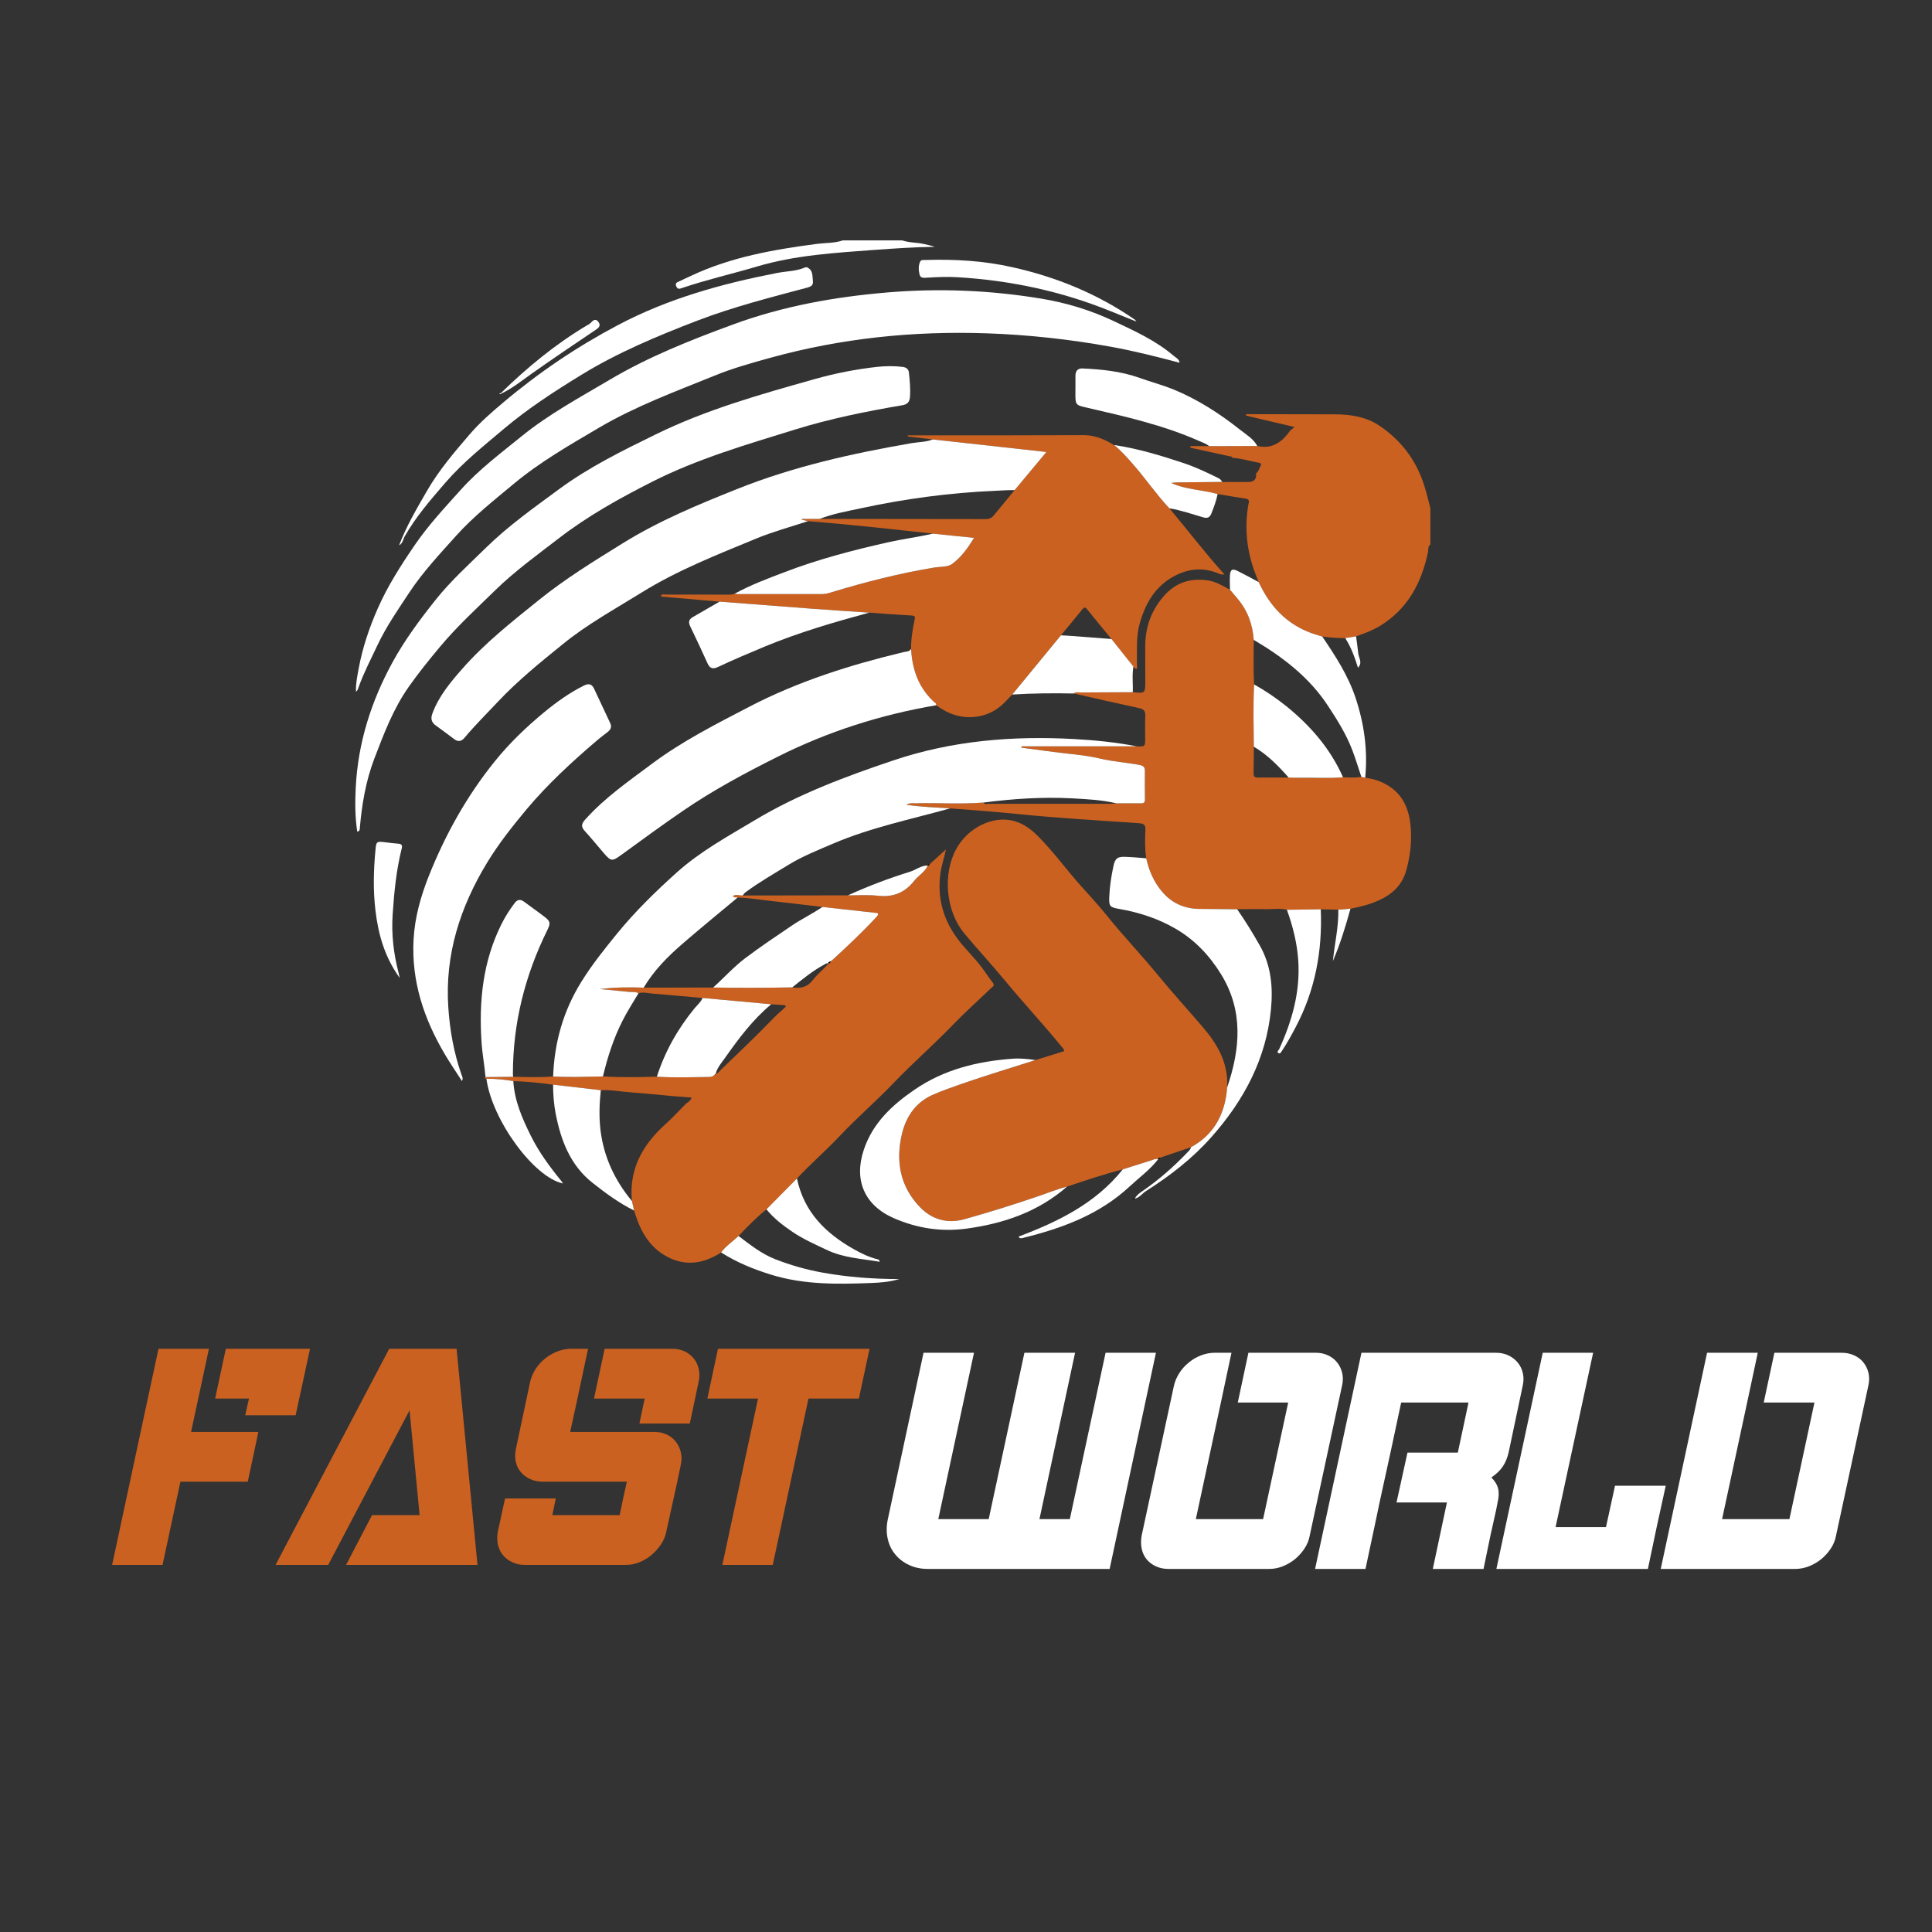 <?xml version="1.0" encoding="iso-8859-1"?>
<!-- Generator: Adobe Illustrator 16.0.0, SVG Export Plug-In . SVG Version: 6.00 Build 0)  -->
<!DOCTYPE svg PUBLIC "-//W3C//DTD SVG 1.1//EN" "http://www.w3.org/Graphics/SVG/1.1/DTD/svg11.dtd">
<svg version="1.1" id="Capa_1" xmlns="http://www.w3.org/2000/svg" xmlns:xlink="http://www.w3.org/1999/xlink" x="0px" y="0px"
	 width="566.93px" height="566.93px" viewBox="0 0 566.93 566.93" style="enable-background:new 0 0 566.93 566.93;"
	 xml:space="preserve">
<rect x="0" y="0" width="566.93" height="566.93" fill="#333333" stroke="none"/>
<g>
	<g>
		<path style="fill:#CB6120;" d="M75.816,420.197l-3.112,14.597H52.941l-2.112,9.815l-3.132,14.603H32.903l13.604-63.423h14.803
			l-3.131,14.602l-2.115,9.807H75.816z M86.752,415.289H71.958l1.106-4.898h-9.932l3.135-14.602h24.708L86.752,415.289z"/>
		<path style="fill:#CB6120;" d="M123.129,444.609l-2.945-30.774l-23.881,45.377H83.346h-2.481l33.342-63.423h19.772l6.137,63.423
			h-19.736h-18.826l7.614-14.603H123.129z"/>
		<path style="fill:#CB6120;" d="M198.742,434.794l-3.212,14.613c-0.25,1.33-0.771,2.576-1.565,3.775
			c-0.802,1.176-1.728,2.224-2.799,3.124c-1.071,0.903-2.252,1.604-3.536,2.121c-1.289,0.533-2.596,0.784-3.951,0.784h-4.96h-24.717
			c-1.353,0-2.573-0.251-3.668-0.784c-1.112-0.518-2.034-1.218-2.768-2.121c-0.736-0.9-1.221-1.948-1.473-3.124
			c-0.241-1.199-0.241-2.445,0-3.775l2.115-9.702h14.883l-1.01,4.904h19.76l1.012-4.873l1.094-4.942h-14.88h-4.866h-4.965
			c-1.35,0-2.571-0.254-3.671-0.769c-1.112-0.506-2.029-1.201-2.762-2.08c-0.737-0.868-1.221-1.903-1.472-3.093
			c-0.244-1.166-0.207-2.462,0.097-3.859l4.138-19.51c0.31-1.321,0.837-2.588,1.61-3.774c0.765-1.154,1.697-2.201,2.797-3.072
			c1.094-0.875,2.303-1.572,3.63-2.086c1.321-0.496,2.645-0.762,3.989-0.762h4.971l-3.124,14.648l-2.12,9.76h19.759h4.951
			c1.359,0,2.568,0.252,3.64,0.768c1.063,0.493,1.959,1.209,2.653,2.102c0.717,0.914,1.198,1.962,1.477,3.125
			c0.283,1.178,0.262,2.421-0.046,3.742L198.742,434.794z M205.005,405.483l-2.59,12.247h-14.786l1.55-7.34h-14.874l3.124-14.602
			h19.837c1.355,0,2.564,0.266,3.646,0.762c1.065,0.514,1.956,1.211,2.661,2.086c0.699,0.871,1.198,1.918,1.457,3.072
			C205.32,402.896,205.294,404.162,205.005,405.483z"/>
		<path style="fill:#CB6120;" d="M255.165,395.789l-3.135,14.602h-14.788l-10.482,48.821h-14.792l10.474-48.821h-14.875
			l3.117-14.602h4.958H255.165z"/>
	</g>
	<g>
		<path style="fill:#FFFFFF;" d="M314.833,445.776l-3.117,14.61h-9.825h-14.893h-4.958h-9.831c-2.013,0-3.856-0.396-5.512-1.175
			c-1.648-0.793-3.026-1.848-4.083-3.191c-1.087-1.318-1.794-2.883-2.164-4.677c-0.367-1.782-0.34-3.677,0.105-5.668l10.45-48.718
			h14.804l-10.477,48.818h9.826h4.969l10.479-48.818h14.864l-10.452,48.818H314.833z M339.204,396.958l-13.589,63.429h-9.825h-4.961
			l3.124-14.711l10.471-48.718H339.204z"/>
		<path style="fill:#FFFFFF;" d="M393.801,406.661l-9.463,43.914c-0.239,1.396-0.774,2.671-1.566,3.863
			c-0.788,1.187-1.722,2.213-2.775,3.088c-1.076,0.871-2.271,1.563-3.556,2.08c-1.282,0.517-2.609,0.78-3.949,0.78h-24.715h-4.973
			c-1.332,0-2.547-0.264-3.665-0.78c-1.09-0.518-2.008-1.209-2.707-2.08c-0.701-0.875-1.176-1.901-1.417-3.088
			c-0.25-1.192-0.25-2.468,0-3.863l9.46-43.914c0.293-1.33,0.85-2.584,1.6-3.766c0.768-1.187,1.691-2.218,2.771-3.077
			c1.062-0.896,2.256-1.584,3.577-2.092c1.315-0.507,2.649-0.769,4.003-0.769h4.939l-3.112,14.644l-7.347,34.175h19.743l7.364-34.22
			h-14.794l3.119-14.599h19.76c1.329,0,2.557,0.262,3.611,0.769c1.074,0.508,1.978,1.196,2.672,2.092
			c0.704,0.859,1.191,1.891,1.478,3.077C394.134,404.077,394.121,405.331,393.801,406.661z"/>
		<path style="fill:#FFFFFF;" d="M439.457,440.881l-0.455,2.342l-1.642,7.353l-2.027,9.812h-9.931h-4.954l3.123-14.711l1.019-4.795
			h-14.789l3.213-14.624h14.775l3.137-14.7h-19.76l-3.124,14.623l-3.216,14.701l-0.999,4.795l-3.133,14.711H385.9l13.608-63.429
			h39.493c1.354,0,2.565,0.262,3.632,0.769c1.079,0.516,1.982,1.208,2.714,2.092c0.741,0.881,1.244,1.915,1.511,3.088
			c0.288,1.192,0.267,2.444-0.046,3.789l-4.127,19.562c-0.371,1.562-0.933,2.913-1.703,4.072c-0.77,1.135-1.88,2.224-3.353,3.225
			c1.037,1.032,1.699,2.123,1.977,3.265C439.893,437.955,439.832,439.315,439.457,440.881z"/>
		<path style="fill:#FFFFFF;" d="M486.139,448.121l-2.576,12.266h-44.46l13.601-63.429h14.785l-11.016,51.163h14.791l2.65-12.146
			h14.885L486.139,448.121z"/>
		<path style="fill:#FFFFFF;" d="M548.24,406.661l-9.461,43.914c-0.253,1.396-0.773,2.671-1.565,3.863
			c-0.802,1.187-1.73,2.213-2.79,3.088c-1.083,0.871-2.27,1.563-3.582,2.08c-1.33,0.517-2.647,0.78-4.004,0.78h-24.622h-9.926
			h-4.957l13.594-63.429h4.968h9.908l-3.116,14.599l-7.353,34.22h19.757l7.35-34.22h-14.888l3.131-14.599h19.749
			c1.349,0,2.58,0.262,3.67,0.769c1.105,0.508,2.026,1.196,2.717,2.092c0.692,0.859,1.189,1.891,1.479,3.077
			C548.564,404.077,548.547,405.331,548.24,406.661z"/>
	</g>
	<g>
		<path style="fill-rule:evenodd;clip-rule:evenodd;fill:#CB6120;" d="M329.472,343.139c-5.524,1.412-10.931,3.236-16.344,5.051
			c-2.872,0.782-5.664,1.861-8.487,2.843c-7.141,2.464-14.38,4.695-21.65,6.745c-4.843,1.362-9.404,0.159-12.929-3.436
			c-5.96-6.106-7.31-13.589-5.381-21.676c1.243-5.096,4.069-9.222,9.037-11.409c2.848-1.245,5.798-2.277,8.72-3.291
			c7.092-2.452,14.269-4.62,21.415-6.899c2.817-0.857,5.622-1.762,8.428-2.619c-0.085-0.726-0.538-1.031-0.862-1.427
			c-5.297-6.526-11.051-12.645-16.387-19.125c-3.925-4.731-8.102-9.243-12.04-13.963c-5.457-6.525-6.468-17.474-2.333-24.91
			c3.347-6.021,10.321-9.563,16.332-8.244c2.997,0.66,5.388,2.377,7.52,4.512c4.518,4.536,8.266,9.704,12.505,14.48
			c2.562,2.873,5.191,5.688,7.606,8.691c4.749,5.901,9.975,11.391,14.784,17.223c4.395,5.357,9.042,10.463,13.541,15.71
			c4.407,5.14,7.577,10.685,7.136,17.749c-0.035,0.462-0.063,0.935-0.124,1.397c-0.868,7.086-4.084,12.631-10.495,16.109
			c-3.016,1.021-6.035,2.034-9.056,3.068c-0.28-0.023-0.476,0.031-0.464,0.387l-0.103,0.065c-0.688-0.266-1.273,0.088-1.868,0.274
			C335.128,341.327,332.315,342.261,329.472,343.139z"/>
		<path style="fill-rule:evenodd;clip-rule:evenodd;fill:#CB6120;" d="M142.734,316.557c-0.184-0.12-0.845,0.033-0.261-0.494
			c2.708-0.034,5.39-0.055,8.107-0.087c3.902,0.087,7.819,0.219,11.73-0.079c4.872,0.229,9.726,0.088,14.614-0.031
			c5.263,0.341,10.55,0.218,15.829,0.077c5.031,0.338,10.08,0.141,15.109,0.086c0.604-0.008,1.31-0.053,1.771-0.615
			c0.22,0,0.369-0.077,0.387-0.307l-0.018,0.032c0.742-0.154,1.112-0.815,1.611-1.289c5.184-4.973,10.378-9.912,15.361-15.085
			c1.16-1.187,2.433-2.266,3.648-3.397c-0.092-0.123-0.189-0.255-0.295-0.397c-1.35-0.09-2.682-0.175-4.018-0.274
			c-6.713-0.63-13.43-1.245-20.141-1.85c-4.934-0.439-9.868-0.892-14.809-1.299c-1.323-0.11-2.659-0.526-4-0.075
			c-0.865-0.529-1.845-0.32-2.773-0.408c-2.845-0.295-5.708-0.55-8.556-0.836c4.293-0.506,8.556-0.595,12.843-0.406
			c6.797-0.022,13.599-0.046,20.398-0.046c7.734,0.133,15.471,0.112,23.199-0.042c2.395,0.418,4.507-0.101,6.015-2.102
			c1.352-1.794,3.169-3.148,4.596-4.864l-0.018,0.012c0.395-0.088,0.613-0.363,0.725-0.728h-0.054
			c0.12-0.075,0.222-0.131,0.341-0.185c4.532-4.149,9.006-8.331,13.176-12.864c0.186-0.207,0.448-0.504,0.42-0.726
			c-0.063-0.44-0.521-0.375-0.856-0.417c-5.162-0.574-10.33-1.145-15.503-1.718c-4.822-0.559-9.633-1.176-14.458-1.694
			c-3.467-0.363-6.917-0.989-10.405-1.067c-0.443-0.155-1.06,0.164-1.393-0.472c0.95-0.562,1.92-0.1,2.872-0.133
			c10.287-0.021,20.591-0.034,30.877-0.043c2.938,0.021,5.915-0.219,8.826,0.121c4.467,0.495,7.931-0.915,10.66-4.424
			c1.225-1.55,3.135-2.518,3.939-4.445l-0.021,0.011c0.305,0.055,0.471-0.077,0.56-0.364c1.47-1.331,2.948-2.662,4.81-4.377
			c-0.55,2.662-1.289,4.708-1.598,6.854c-1.054,7.45,0.859,14.073,5.438,19.937c2.219,2.84,4.866,5.328,6.993,8.264
			c0.979,1.334,1.872,2.73,2.887,4.017c0.746,0.923-0.076,1.232-0.538,1.684c-3.743,3.608-7.643,7.086-11.258,10.836
			c-5.585,5.789-11.665,11.07-17.218,16.88c-5.196,5.425-10.894,10.32-16.027,15.778c-4.011,4.25-8.432,8.031-12.395,12.313
			c-2.996,3.015-5.969,6.028-8.956,9.058c-2.962,2.373-5.592,5.081-8.186,7.822c-1.716,1.616-3.699,2.917-5.126,4.821
			c-5.639,3.715-11.513,4.136-17.167,0.46c-3.994-2.6-6.403-6.68-7.865-11.247c-0.167-0.504-0.333-1.014-0.505-1.519
			c-0.203-0.924-0.413-1.837-0.618-2.763c-0.923-9.329,3.1-16.492,9.791-22.531c2.147-1.926,4.083-4.08,6.129-6.106
			c0.625-0.396,1.232-0.793,1.605-1.741c-2.112-0.163-4.069-0.307-6.046-0.473c-4.224-0.394-8.453-0.825-12.7-1.143
			c-2.628-0.197-5.238-0.727-7.915-0.541c-4.665-0.537-9.33-1.089-14.005-1.626c-3.872-0.55-7.757-0.925-11.674-1.057
			C148.012,316.798,145.393,316.525,142.734,316.557z"/>
		<g>
			<path style="fill-rule:evenodd;clip-rule:evenodd;fill:#CB6120;" d="M358.592,141.412c2.641,0.011,5.295,0.066,7.922,0.011
				c1.585-0.034,2.266-0.98,2.068-2.543c0.823-0.514,0.89-1.484,1.349-2.214c0.293-0.512,0.016-0.785-0.459-0.865
				c-2.583-0.432-5.081-1.301-7.735-1.432c-0.052-0.022-0.102-0.054-0.153-0.094c-0.137-0.324-0.399-0.411-0.733-0.369
				c-3.84-0.846-7.716-1.683-11.577-2.542c0.023-0.153,0.045-0.308,0.045-0.45c1.837,0,3.662,0,5.502,0
				c4.705-0.022,9.416-0.034,14.115-0.044c4.305,1.012,7.198-1.09,9.56-4.367c0.263-0.379,0.706-0.612,1.401-1.185
				c-5.03-1.184-9.651-2.276-14.282-3.371c0.009-0.595,0.473-0.408,0.781-0.408c8.471,0.011,16.941,0.022,25.406,0.044
				c4.665,0.012,9.197,0.77,13.061,3.389c6.401,4.335,10.849,10.278,13.132,17.72c0.665,2.109,1.161,4.281,1.733,6.398
				c0,3.564,0,7.12,0,10.668c-0.776,0.577-0.533,1.491-0.693,2.249c-1.916,9.078-5.965,16.726-14.172,21.706
				c-2.188,1.319-4.557,2.184-6.934,3.02c-1.057,0.174-2.135,0.352-3.186,0.518c-2.263,0.011-4.488-0.166-6.739-0.462
				c-1.045-0.325-2.103-0.618-3.142-0.986c-7.403-2.689-12.268-7.994-15.52-15.001c-0.47-1.206-0.957-2.4-1.396-3.615
				c-2.146-6.201-2.752-12.525-1.636-19.017c0.127-0.731,0.579-1.651-0.818-1.86c-2.739-0.397-5.456-0.881-8.191-1.332
				c-4.486-1.287-9.282-1.243-13.618-3.268c1.148-0.166,2.255-0.166,3.367-0.166C350.893,141.501,354.733,141.455,358.592,141.412z"
				/>
			<path style="fill-rule:evenodd;clip-rule:evenodd;fill:#CB6120;" d="M333.571,219.004c2.432,0.11,2.484,0.066,2.475-2.397
				c-0.018-2.18-0.075-4.392,0.028-6.581c0.061-1.396-0.486-1.958-1.849-2.245c-6.374-1.364-12.736-2.837-19.108-4.279
				c0.552-0.55,1.243-0.297,1.861-0.308c5.152-0.034,10.289-0.054,15.429-0.078c3.662,0.386,3.673,0.34,3.662-3.289
				c-0.023-3.246,0.011-6.503-0.014-9.748c-0.053-5.591,1.532-10.53,5.196-14.867c3.531-4.22,7.922-5.67,13.222-4.89
				c2.386,0.346,4.39,1.624,6.461,2.735c0.707,0.822,1.416,1.685,2.126,2.512c3.009,3.521,4.532,7.614,4.841,12.198
				c-0.008,4.347-0.158,8.704,0.105,13.061c-0.305,6.107-0.138,12.193-0.085,18.287c-0.021,2.586,0,5.162-0.076,7.747
				c-0.029,1.034,0.367,1.32,1.332,1.31c2.993-0.046,5.985,0,8.979,0.01c0.998,0.011,1.998,0.075,3.002,0.044
				c4.31-0.101,8.629,0.242,12.94-0.143c1.793,0.055,3.576,0.199,5.371-0.131c0.377,0.1,0.758,0.174,1.133,0.274
				c2.19,0.263,4.259,0.902,6.201,1.982c4.955,2.806,6.749,7.339,7.167,12.688c0.328,4.233-0.18,8.382-1.298,12.453
				c-1.188,4.334-4.104,7.074-8.078,8.856c-2.662,1.213-5.46,1.915-8.308,2.444c-1.186,0.099-2.376,0.196-3.563,0.297
				c-1.715-0.044-3.445-0.089-5.157-0.12c-3.325,0.053-6.62,0.11-9.938,0.142c-1.96-0.497-3.96-0.142-5.954-0.178
				c-2.871-0.063-5.759,0-8.636,0.023c-3.73-0.033-7.435-0.044-11.152-0.099c-4.374-0.066-8.037-1.694-10.883-5.051
				c-2.425-2.862-3.847-6.183-4.66-9.804c-0.416-2.772-0.358-5.543-0.234-8.329c0.062-1.474-0.447-1.859-1.877-1.957
				c-11.844-0.827-23.723-1.497-35.54-2.697c-6.624-0.67-13.246-1.175-19.892-1.662c-4.161-0.285-8.333-0.394-12.831-1.064
				c1.056-0.618,1.783-0.421,2.465-0.43c6.723-0.177,13.445,0.318,20.161-0.219c0.366,0.725,1.054,0.371,1.553,0.371
				c11.967,0.012,23.927,0.012,35.887,0c0.521,0,1.047-0.109,1.563-0.142c2.38,0,4.729-0.031,7.106,0
				c0.872,0.021,1.288-0.165,1.267-1.168c-0.058-2.772-0.023-5.544-0.012-8.326c0.012-1.068-0.406-1.542-1.514-1.76
				c-3.916-0.729-7.906-0.98-11.82-1.917c-4.402-1.043-8.991-1.31-13.508-1.912c-3.119-0.432-6.253-0.839-9.381-1.247
				c0.01-0.143,0.01-0.263,0.034-0.396C311.039,219.004,322.309,219.004,333.571,219.004z"/>
			<path style="fill-rule:evenodd;clip-rule:evenodd;fill:#CB6120;" d="M297.046,203.801c-1.294,1.263-2.451,2.705-3.89,3.782
				c-4.82,3.619-11.278,3.81-16.527,0.618c-0.647-0.385-1.295-0.825-1.932-1.245c0.149-0.604-0.409-0.792-0.734-1.088
				c-1.478-1.375-2.713-2.916-3.713-4.665c-1.897-3.357-2.693-6.997-2.906-10.784c-0.012-2.906,0.448-5.749,1.045-8.592
				c0.164-0.772,0.17-1.146-0.804-1.201c-4.173-0.236-8.361-0.56-12.525-0.852c-5.406-0.367-10.822-0.699-16.227-1.106
				c-9.238-0.689-18.465-1.397-27.697-2.118c-5.693-0.48-11.384-0.981-17.084-1.48c-0.022-0.006-0.041-0.105-0.114-0.257
				c0.423-0.632,1.126-0.331,1.69-0.331c5.839-0.018,11.685,0,17.554,0.015c0.819,0,1.656,0.056,2.427-0.297
				c0.232,0.044,0.461,0.122,0.691,0.122c8.343,0,16.682-0.012,25.02,0c0.914,0,1.754-0.24,2.61-0.506
				c9.917-3.015,19.947-5.58,30.181-7.273c1.794-0.29,3.983-0.092,5.29-1.067c2.654-1.936,4.622-4.699,6.409-7.646
				c-4.19-0.42-8.113-0.837-12.048-1.228c-12.206-1.358-24.413-2.708-36.653-3.674c-0.608-0.16-1.209-0.292-1.818-0.431
				c0.012-0.082,0.012-0.153,0.023-0.229c1.737,0,3.457,0,5.192,0c16.271,0.014,32.542,0.019,48.821,0.06
				c0.902,0,1.627-0.31,2.199-0.985c2.063-2.513,4.14-5.012,6.208-7.521c3.023-3.651,6.075-7.311,9.31-11.184
				c-11.293-1.255-22.309-2.481-33.319-3.687c-2.467-0.292-4.906-0.578-7.355-0.88c0.005-0.105,0.005-0.204,0.017-0.323
				c0.582,0,1.179,0,1.77,0c16.638,0,33.281,0.02,49.911-0.057c3.187-0.006,5.865,1.188,8.507,2.695
				c0.055,0.21,0.207,0.26,0.387,0.21h-0.015c2.055,1.674,3.81,3.652,5.546,5.649c3.688,4.204,6.822,8.844,10.65,12.914
				c5.38,6.381,10.403,13.039,16.152,19.376c-1.1,0.203-1.706-0.264-2.341-0.506c-3.368-1.233-6.727-1.262-10.07-0.016
				c-7.025,2.65-10.572,8.199-12.478,15.058c-1.072,3.884-0.705,7.875-0.78,11.837c-0.011,0.475,0.275,1.036-0.252,1.454
				c-0.282-0.288-0.545-0.519-0.794-0.759c-2.159-2.698-4.27-5.393-6.427-8.089c-2.394-2.904-4.82-5.809-7.178-8.757
				c-0.55-0.676-0.844-0.572-1.343,0.011c-2.075,2.564-4.195,5.117-6.312,7.664C306.569,192.212,301.804,198.001,297.046,203.801z"
				/>
		</g>
	</g>
	<path style="fill-rule:evenodd;clip-rule:evenodd;" d="M332.987,351.727c-0.191,0.263-0.427,0.349-0.855,0.097
		c0.378-0.034,0.623-0.046,0.879-0.069L332.987,351.727z"/>
	<path style="fill-rule:evenodd;clip-rule:evenodd;" d="M339.942,340.105c-0.012-0.355,0.184-0.41,0.464-0.387
		C340.361,339.971,340.212,340.093,339.942,340.105z"/>
	<path style="fill-rule:evenodd;clip-rule:evenodd;" d="M272.769,253.63c-0.089,0.288-0.255,0.419-0.56,0.364
		C272.307,253.742,272.485,253.62,272.769,253.63z"/>
	<path style="fill-rule:evenodd;clip-rule:evenodd;" d="M243.063,282.78c-0.126-0.596,0.418-0.562,0.725-0.728
		C243.676,282.417,243.458,282.691,243.063,282.78z"/>
	<path style="fill-rule:evenodd;clip-rule:evenodd;" d="M243.734,282.052c0.12-0.075,0.222-0.131,0.341-0.185
		C243.957,281.92,243.854,281.977,243.734,282.052z"/>
	<path style="fill-rule:evenodd;clip-rule:evenodd;" d="M209.633,315.413c0.134-0.088,0.267-0.197,0.387-0.307
		C210.002,315.336,209.853,315.413,209.633,315.413z"/>
	<g>
		<path style="fill-rule:evenodd;clip-rule:evenodd;fill:#FFFFFF;" d="M326.154,187.513c2.157,2.697,4.268,5.391,6.438,8.089
			c-0.443,2.507-0.083,5.017-0.186,7.514c-5.14,0.024-10.276,0.044-15.429,0.078c-0.618,0.011-1.31-0.242-1.861,0.308
			c-6.021-0.132-12.046-0.066-18.071,0.299c4.758-5.8,9.523-11.588,14.276-17.37c1.124,0.061,2.244,0.108,3.353,0.203
			C318.503,186.92,322.332,187.228,326.154,187.513z"/>
		<g>
			<path style="fill-rule:evenodd;clip-rule:evenodd;fill:#FFFFFF;" d="M185.44,352.447c0.205,0.926,0.415,1.839,0.618,2.763
				c-4.406-2.177-8.344-5.081-12.172-8.108c-6.562-5.183-9.31-12.465-10.837-20.354c-0.53-2.797-0.75-5.611-0.75-8.461
				c4.675,0.537,9.34,1.089,14.005,1.626c-0.424,3.883-0.55,7.748-0.103,11.654C177.154,339.487,180.388,346.354,185.44,352.447z"/>
			<g>
				<path style="fill-rule:evenodd;clip-rule:evenodd;fill:#FFFFFF;" d="M150.58,315.976c-2.717,0.032-5.399,0.053-8.107,0.087
					c-0.298-3.466-0.96-6.889-1.178-10.387c-0.781-11.928,0.396-23.492,5.801-34.383c1.112-2.247,2.429-4.325,3.924-6.295
					c0.86-1.145,1.774-1.166,2.86-0.329c1.983,1.507,4.041,2.913,5.992,4.434c1.659,1.252,1.687,1.881,0.765,3.772
					c-6.579,13.304-10.122,27.333-10.132,42.219C150.505,315.38,150.537,315.665,150.58,315.976z"/>
				<path style="fill-rule:evenodd;clip-rule:evenodd;fill:#FFFFFF;" d="M377.628,266.968c3.318-0.032,6.613-0.089,9.938-0.142
					c0.527,12.167-1.642,23.765-7.377,34.615c-1.242,2.354-2.504,4.676-3.983,6.877c-0.251,0.385-0.538,1.011-1.043,0.714
					c-0.638-0.375,0.035-0.813,0.208-1.177c3.776-8.274,6.217-16.834,5.59-26.066C380.603,276.683,379.373,271.774,377.628,266.968z
					"/>
				<path style="fill-rule:evenodd;clip-rule:evenodd;fill:#FFFFFF;" d="M142.734,316.557c2.659-0.031,5.278,0.241,7.891,0.673
					c0.341,5.797,2.619,10.97,5.155,16.085c2.393,4.809,5.539,9.077,8.906,13.204c0.177,0.196,0.31,0.452,0.519,0.761
					C156.62,345.473,144.364,328.617,142.734,316.557z"/>
				<path style="fill-rule:evenodd;clip-rule:evenodd;fill:#FFFFFF;" d="M392.724,266.945c1.188-0.101,2.378-0.198,3.563-0.297
					c-1.453,5.227-3.014,10.387-5.162,15.359C391.623,276.979,392.824,272.019,392.724,266.945z"/>
				<g>
					<path style="fill-rule:evenodd;clip-rule:evenodd;fill:#FFFFFF;" d="M272.23,253.984c-0.805,1.927-2.714,2.895-3.939,4.445
						c-2.729,3.509-6.192,4.918-10.66,4.424c-2.911-0.34-5.888-0.1-8.826-0.121c5.915-2.675,11.984-5.005,18.176-6.912
						C268.764,255.269,270.25,253.952,272.23,253.984z"/>
					<path style="fill-rule:evenodd;clip-rule:evenodd;fill:#FFFFFF;" d="M209.271,289.775c3.189-2.862,6.052-6.084,9.505-8.68
						c4.447-3.346,9.058-6.426,13.656-9.54c2.894-1.949,6.029-3.432,8.879-5.414c5.173,0.573,10.341,1.144,15.503,1.718
						c0.335,0.042,0.792-0.022,0.856,0.417c0.028,0.222-0.234,0.519-0.42,0.726c-4.17,4.534-8.644,8.715-13.176,12.864
						c-0.119,0.054-0.221,0.11-0.341,0.185h0.054c-0.307,0.167-0.851,0.132-0.725,0.728l0.018-0.012
						c-0.448-0.265-0.791,0.055-1.13,0.243c-3.461,1.826-6.438,4.332-9.481,6.723C224.743,289.888,217.005,289.908,209.271,289.775z
						"/>
					<g>
						<g>
							<path style="fill-rule:evenodd;clip-rule:evenodd;fill:#FFFFFF;" d="M267.344,190.419c0.213,3.787,1.008,7.427,2.906,10.784
								c1,1.75,2.235,3.29,3.713,4.665c0.325,0.297,0.883,0.484,0.734,1.088c-16.226,2.751-31.777,7.713-46.468,15.086
								c-9.493,4.752-18.903,9.783-27.711,15.811c-6.155,4.203-12.141,8.614-18.172,12.984c-2.728,1.98-3.02,1.992-5.22-0.56
								c-1.842-2.136-3.636-4.36-5.551-6.449c-1.197-1.32-0.902-2.179,0.221-3.42c5.708-6.352,12.664-11.17,19.441-16.231
								c8.955-6.699,18.866-11.708,28.729-16.836c14.347-7.449,29.565-12.244,45.202-15.986
								C265.922,191.18,266.852,191.279,267.344,190.419z"/>
							<path style="fill-rule:evenodd;clip-rule:evenodd;fill:#FFFFFF;" d="M273.763,156.602c3.935,0.39,7.857,0.808,12.048,1.228
								c-1.787,2.947-3.755,5.71-6.409,7.646c-1.306,0.975-3.495,0.778-5.29,1.067c-10.234,1.694-20.264,4.259-30.181,7.273
								c-0.856,0.266-1.696,0.506-2.61,0.506c-8.338-0.012-16.677,0-25.02,0c-0.23,0-0.459-0.078-0.691-0.122
								c4.696-2.576,9.682-4.434,14.665-6.326c9.854-3.774,20.038-6.437,30.335-8.743
								C264.972,158.153,269.403,157.581,273.763,156.602z"/>
							<path style="fill-rule:evenodd;clip-rule:evenodd;fill:#FFFFFF;" d="M211.137,176.55c9.232,0.72,18.458,1.428,27.697,2.118
								c5.404,0.407,10.82,0.739,16.227,1.106c-10.381,2.821-20.702,5.827-30.639,9.952c-4.611,1.926-9.233,3.862-13.738,5.997
								c-1.53,0.727-2.392,0.418-3.074-1.089c-1.653-3.642-3.344-7.296-5.103-10.915c-0.574-1.199-0.328-2.002,0.791-2.641
								C205.917,179.571,208.524,178.062,211.137,176.55z"/>
							<path style="fill-rule:evenodd;clip-rule:evenodd;fill:#FFFFFF;" d="M211.595,367.516c1.428-1.904,3.41-3.205,5.126-4.821
								c3.355,2.538,6.706,5.204,10.651,6.768c4.553,1.782,9.271,3.136,14.109,3.992c7.253,1.298,14.579,1.871,22.43,1.871
								c-3.009,0.892-5.645,1.054-8.264,1.157c-9.814,0.384-19.639,0.535-29.182-2.379
								C221.232,372.497,216.208,370.472,211.595,367.516z"/>
							<g>
								<g>
									<path style="fill-rule:evenodd;clip-rule:evenodd;fill:#FFFFFF;" d="M333.571,219.004c-11.263,0-22.532,0-33.801,0
										c-0.024,0.133-0.024,0.252-0.034,0.396c3.128,0.408,6.262,0.815,9.381,1.247c4.517,0.603,9.105,0.869,13.508,1.912
										c3.914,0.936,7.904,1.188,11.82,1.917c1.107,0.219,1.525,0.692,1.514,1.76c-0.012,2.782-0.046,5.554,0.012,8.326
										c0.021,1.003-0.395,1.189-1.267,1.168c-2.378-0.031-4.727,0-7.106,0c-4.258-1.013-8.637-1.221-12.998-1.463
										c-8.702-0.461-17.366,0.123-26.005,1.235c-6.716,0.537-13.438,0.042-20.161,0.219c-0.682,0.009-1.409-0.188-2.465,0.43
										c4.499,0.67,8.67,0.779,12.831,1.064c-11.504,3.213-23.261,5.602-34.321,10.333c-4.402,1.882-8.888,3.666-12.96,6.14
										c-4.325,2.65-8.726,5.15-12.794,8.173c-0.309,0.233-0.535,0.596-0.797,0.915c-0.951,0.034-1.922-0.429-2.872,0.133
										c0.333,0.636,0.95,0.317,1.393,0.472c-5.39,4.489-10.831,8.936-16.121,13.512c-4.396,3.784-8.452,7.888-11.455,12.929
										c-4.287-0.188-8.55-0.1-12.843,0.406c2.848,0.286,5.711,0.541,8.556,0.836c0.929,0.088,1.909-0.121,2.773,0.408
										c-1.564,2.64-3.251,5.215-4.636,7.964c-2.665,5.205-4.436,10.762-5.799,16.43c-4.888,0.119-9.742,0.261-14.614,0.031
										c0.361-9.957,2.957-19.21,8.252-27.748c3.129-5.065,6.811-9.64,10.539-14.226c5.295-6.483,11.25-12.291,17.465-17.882
										c6.885-6.192,14.92-10.563,22.774-15.271c12.806-7.703,26.666-12.875,40.749-17.616
										c17.331-5.843,35.094-7.285,53.191-6.284C321.424,217.211,327.532,217.828,333.571,219.004z"/>
									<path style="fill-rule:evenodd;clip-rule:evenodd;fill:#FFFFFF;" d="M400.603,228.226
										c-0.375-0.101-0.756-0.175-1.133-0.274c-0.904-2.675-1.697-5.402-2.729-8.042c-1.759-4.544-4.333-8.65-6.992-12.698
										c-5.54-8.474-13.299-14.392-21.847-19.443c-0.309-4.583-1.832-8.677-4.841-12.198c-0.71-0.827-1.419-1.689-2.126-2.523
										c-0.021-1.354-0.093-2.707-0.021-4.072c0.104-1.892,0.672-2.222,2.346-1.385c2.051,1.028,4.06,2.141,6.083,3.212
										c3.252,7.008,8.116,12.313,15.52,15.001c1.039,0.368,2.097,0.661,3.142,0.986c3.86,5.688,7.603,11.442,9.782,18.011
										C400.321,212.404,401.394,220.207,400.603,228.226z"/>
									<path style="fill-rule:evenodd;clip-rule:evenodd;fill:#FFFFFF;" d="M368.935,130.871c-4.699,0.01-9.41,0.022-14.115,0.044
										c-0.828-0.705-1.855-1.042-2.827-1.463c-10.6-4.71-21.826-7.236-33.056-9.827c-3.268-0.747-3.387-0.763-3.367-4.213
										c0-1.705,0.034-3.433,0.011-5.144c-0.011-1.371,0.658-2.206,2.028-2.15c5.708,0.263,11.357,0.825,16.837,2.785
										c3.22,1.155,6.558,2.033,9.744,3.309c7.191,2.934,13.668,7.108,19.697,11.895
										C365.656,127.51,367.791,128.725,368.935,130.871z"/>
								</g>
								<path style="fill-rule:evenodd;clip-rule:evenodd;fill:#FFFFFF;" d="M117.318,287.005
									c-4.481-6.218-6.324-12.863-7.152-19.896c-0.702-5.952-0.553-11.926,0.034-17.89c0.204-2.244,0.37-2.355,2.636-2.092
									c1.347,0.176,2.693,0.353,4.052,0.451c0.923,0.068,1.244,0.418,1.003,1.364c-1.596,6.326-2.224,12.819-2.665,19.322
									c-0.396,5.811,0.247,11.553,1.742,17.221C117.043,285.827,117.114,286.156,117.318,287.005z"/>
								<path style="fill-rule:evenodd;clip-rule:evenodd;fill:#FFFFFF;" d="M394.742,187.251c1.051-0.166,2.129-0.344,3.186-0.518
									c0.199,1.649,0.476,3.29,0.631,4.929c0.124,1.385,1.374,2.806-0.07,4.281C397.531,192.904,396.494,189.913,394.742,187.251z
									"/>
							</g>
							<g>
								<path style="fill-rule:evenodd;clip-rule:evenodd;fill:#FFFFFF;" d="M135.556,317.229c-1.722-2.686-3.43-5.183-4.965-7.77
									c-6.167-10.398-9.891-21.457-9.236-33.734c0.359-6.591,2.133-12.796,4.563-18.893c4.825-12.047,11.063-23.238,19.238-33.383
									c4.347-5.391,9.255-10.089,14.548-14.467c3.619-2.971,7.381-5.68,11.588-7.78c1.587-0.806,2.43-0.418,3.095,1.023
									c1.564,3.335,3.105,6.634,4.671,9.958c0.483,1.035,0.209,1.838-0.631,2.52c-1.052,0.848-2.164,1.639-3.198,2.531
									c-7.387,6.293-14.536,12.884-20.774,20.324c-4.12,4.951-8.137,10.022-11.492,15.535
									c-7.93,13.049-12.451,27.013-11.413,42.506c0.449,6.698,1.604,13.256,3.828,19.617
									C135.585,315.811,135.992,316.403,135.556,317.229z"/>
								<path style="fill-rule:evenodd;clip-rule:evenodd;fill:#FFFFFF;" d="M224.908,354.872c2.987-3.029,5.96-6.043,8.956-9.058
									c2.037,9.804,8.358,16.078,16.769,20.805c2.208,1.235,4.411,2.303,6.862,2.905c0.286,0.069,0.567,0.167,0.664,0.741
									c-5.321-0.918-10.663-1.136-15.602-3.512c-3.442-1.63-6.88-3.146-10.035-5.281
									C229.728,359.571,227.052,357.513,224.908,354.872z"/>
								<g>
									<path style="fill-rule:evenodd;clip-rule:evenodd;fill:#FFFFFF;" d="M343.144,149.159c-3.828-4.07-6.963-8.71-10.65-12.914
										c-1.736-1.997-3.491-3.975-5.546-5.649c7.026,1.025,13.786,3.114,20.509,5.337c3.3,1.112,6.449,2.59,9.58,4.13
										c0.642,0.315,1.291,0.601,1.556,1.349c-3.858,0.042-7.699,0.089-11.543,0.131c-1.112,0-2.219,0-3.367,0.166
										c4.336,2.024,9.132,1.98,13.613,3.268c-0.378,1.97-1.088,3.825-1.822,5.688c-0.47,1.18-1.148,1.521-2.458,1.13
										C349.742,150.831,346.522,149.719,343.144,149.159z"/>
									<g>
										<g>
											<path style="fill-rule:evenodd;clip-rule:evenodd;fill:#FFFFFF;" d="M264.731,70.542c2.12,0.721,4.384,0.565,6.539,1.1
												c1.003,0.242,2.023,0.418,3.018,0.787c-5.917,0.076-11.804,0.479-17.661,0.897c-11.564,0.868-23.215,1.535-34.384,4.846
												c-7.35,2.185-14.831,3.878-22.115,6.343c-0.717,0.264-1.29,0.462-1.696-0.517c-0.407-0.952,0.267-1.155,0.836-1.41
												c1.221-0.602,2.453-1.165,3.697-1.736c11.65-5.462,24.138-7.625,36.75-9.287c2.531-0.325,5.139-0.187,7.6-1.023
												C253.118,70.542,258.92,70.542,264.731,70.542z"/>
										</g>
										<path style="fill-rule:evenodd;clip-rule:evenodd;fill:#FFFFFF;" d="M333.462,94.363
											c-2.674-1.079-5.126-2.063-7.577-3.049c-14.44-5.875-29.497-9.054-45.03-9.974c-2.966-0.169-5.923-0.033-8.884,0.147
											c-0.822,0.063-1.847,0.155-2.11-0.839c-0.327-1.304-0.424-2.724,0.2-3.967c0.25-0.501,0.957-0.362,1.493-0.391
											c8.553-0.269,17.068,0.224,25.417,2.098c12.972,2.872,25.137,7.851,36.117,15.467
											C333.166,93.923,333.222,94.043,333.462,94.363z"/>
										<g>
											<path style="fill-rule:evenodd;clip-rule:evenodd;fill:#FFFFFF;" d="M240.507,152.268c-1.736,0-3.456,0-5.192,0
												c-0.011,0.076-0.011,0.147-0.023,0.229c0.608,0.139,1.209,0.271,1.818,0.431c-5.118,1.692-10.333,3.091-15.308,5.148
												c-11.455,4.738-23.06,9.28-33.634,15.861c-7.78,4.83-15.857,9.247-22.98,15.053
												c-6.602,5.348-13.253,10.727-19.095,16.942c-3.258,3.479-6.676,6.846-9.76,10.532c-0.946,1.122-1.879,1.286-3.048,0.428
												c-1.794-1.354-3.599-2.695-5.427-4.016c-1.307-0.937-1.524-2.07-0.958-3.555c1.88-5.06,5.253-9.087,8.746-13.059
												c6.662-7.595,14.556-13.81,22.396-20.124c7.756-6.274,16.206-11.456,24.646-16.691
												c10.662-6.615,22.164-11.385,33.762-16.006c16.468-6.574,33.623-10.38,51.001-13.395
												c2.095-0.352,4.255-0.298,6.266-1.096c11.02,1.206,22.035,2.432,33.328,3.687c-3.234,3.873-6.286,7.533-9.31,11.184
												c-1.903-0.04-3.795,0.114-5.685,0.198c-13.331,0.572-26.512,2.333-39.548,5.155
												C248.464,150.05,244.381,150.759,240.507,152.268z"/>
											<path style="fill-rule:evenodd;clip-rule:evenodd;fill:#FFFFFF;" d="M346.145,106.445
												c-6.681-1.771-13.396-3.471-20.215-4.705c-12.025-2.173-24.126-3.504-36.333-3.928
												c-21.57-0.748-42.811,1.448-63.628,7.202c-5.484,1.517-10.975,3.047-16.23,5.192
												c-11.501,4.666-23.187,8.964-33.935,15.284c-8.595,5.062-17.309,10.045-25.015,16.459
												c-5.848,4.871-11.872,9.613-16.972,15.297c-4.773,5.331-9.707,10.561-13.659,16.548
												c-3.354,5.083-6.845,10.097-9.441,15.625c-1.891,4.049-3.988,8.01-5.49,12.233c-0.155,0.431-0.209,0.914-0.771,1.3
												c-0.078-2.333,0.375-4.5,0.771-6.658c1.124-6.139,3.095-12.014,5.613-17.726c2.926-6.645,6.811-12.707,10.892-18.661
												c4.006-5.854,8.803-10.979,13.511-16.218c5.292-5.897,11.573-10.606,17.67-15.559
												c8.035-6.546,17.089-11.422,25.938-16.658c11.46-6.799,23.742-11.652,36.184-16.234
												c14.722-5.417,29.943-8.136,45.491-9.434c15.122-1.267,30.178-0.641,45.137,1.847c7.269,1.21,14.349,3.359,20.985,6.493
												c6.178,2.916,12.477,5.749,17.742,10.256c0.684,0.571,1.65,0.977,1.736,2.056L346.145,106.445z"/>
											<path style="fill-rule:evenodd;clip-rule:evenodd;fill:#FFFFFF;" d="M104.831,244.05
												c-0.66-4.372-0.66-8.661-0.442-12.963c0.663-13.128,4.534-25.308,10.826-36.805c3.61-6.579,8.041-12.532,12.699-18.369
												c4.413-5.52,9.627-10.23,14.651-15.148c6.584-6.468,14.054-11.738,21.442-17.186c8.816-6.503,18.55-11.291,28.321-16.069
												c14.906-7.322,30.763-11.763,46.648-16.247c6.066-1.706,12.143-2.915,18.362-3.602c2.482-0.261,4.968-0.299,7.456-0.007
												c1.03,0.12,1.803,0.545,1.923,1.706c0.251,2.409,0.495,4.826,0.292,7.251c-0.128,1.387-0.831,2.072-2.241,2.305
												c-10.633,1.808-21.207,3.944-31.49,7.136c-14.227,4.41-28.577,8.567-41.927,15.327
												c-9.521,4.829-18.919,10.046-27.401,16.604c-6.361,4.906-12.906,9.626-18.669,15.26
												c-5.538,5.414-11.257,10.652-16.22,16.616c-3.181,3.806-6.315,7.679-9.158,11.74c-4.53,6.437-7.282,13.765-10.075,21.06
												c-2.51,6.59-3.645,13.442-4.25,20.433C105.546,243.42,105.632,243.828,104.831,244.05z"/>
											<path style="fill-rule:evenodd;clip-rule:evenodd;fill:#FFFFFF;" d="M117.114,160.007
												c2.129-5.591,5.135-10.696,8.115-15.856c3.51-6.095,8.023-11.386,12.576-16.681c2.994-3.486,6.404-6.449,9.885-9.374
												c10.391-8.775,21.551-16.313,33.611-22.687c14.711-7.786,30.442-12.137,46.64-15.295
												c2.754-0.543,5.633-0.489,8.301-1.629c0.184-0.082,0.507-0.097,0.667-0.002c1.729,0.85,1.448,2.507,1.631,4.008
												c0.132,1.256-0.576,1.596-1.599,1.893c-10.859,2.893-21.782,5.671-32.292,9.692
												c-11.751,4.513-23.393,9.375-34.147,15.977c-7.802,4.787-15.533,9.789-22.539,15.701
												c-5.94,5.023-12.095,9.901-17.222,15.833c-4.318,4.995-8.685,10.003-11.98,15.801
												C118.264,158.279,118.207,159.451,117.114,160.007z"/>
											<path style="fill-rule:evenodd;clip-rule:evenodd;fill:#FFFFFF;" d="M147.038,115.298
												c7.631-7.445,15.789-14.179,24.955-19.671c0.507-0.306,1.017-0.506,1.441-0.977c0.53-0.601,1.287-1.266,2.08-0.296
												c0.737,0.91,0.51,1.617-0.501,2.291c-6.364,4.305-12.748,8.567-19.018,13.02c-2.872,2.033-5.599,4.255-8.808,5.791
												C147.135,115.399,147.096,115.353,147.038,115.298z"/>
											<path style="fill-rule:evenodd;clip-rule:evenodd;fill:#FFFFFF;" d="M147.187,115.456
												c-0.21,0.187-0.441,0.308-0.699,0.067c0.198-0.077,0.372-0.148,0.55-0.225
												C147.096,115.353,147.135,115.399,147.187,115.456z"/>
										</g>
									</g>
								</g>
							</g>
						</g>
						<g>
							<path style="fill-rule:evenodd;clip-rule:evenodd;fill:#FFFFFF;" d="M336.343,251.859c0.813,3.622,2.235,6.942,4.66,9.804
								c2.846,3.356,6.509,4.985,10.883,5.051c3.718,0.055,7.422,0.066,11.152,0.099c2.349,3.378,4.516,6.888,6.556,10.487
								c3.405,5.938,3.992,12.319,3.358,18.901c-1.403,14.5-7.891,26.638-17.438,37.422c-5.603,6.326-12.15,11.389-19.201,15.866
								c-1.132,0.716-1.905,1.948-3.325,2.236l0.023,0.027c0.438-0.934,1.206-1.526,2.035-2.097
								c4.909-3.358,9.344-7.255,13.458-11.556c0.391-0.431,0.878-0.802,0.958-1.451c6.411-3.479,9.627-9.023,10.495-16.109
								c0.062-0.463,0.089-0.936,0.124-1.397c3.902-11.356,4.825-22.579-1.8-33.306c-3.377-5.469-7.663-10.013-13.301-13.304
								c-5.198-3.015-10.749-4.808-16.603-5.82c-2.74-0.475-3.003-0.803-2.86-3.643c0.12-3.015,0.583-5.995,1.222-8.945
								c0.461-2.212,1.174-2.774,3.412-2.695C332.217,251.496,334.281,251.694,336.343,251.859z"/>
							<path style="fill-rule:evenodd;clip-rule:evenodd;fill:#FFFFFF;" d="M303.852,311.066
								c-7.146,2.279-14.322,4.447-21.415,6.899c-2.922,1.014-5.872,2.046-8.72,3.291c-4.968,2.188-7.794,6.313-9.037,11.409
								c-1.928,8.087-0.579,15.569,5.381,21.676c3.525,3.595,8.086,4.798,12.929,3.436c7.271-2.05,14.51-4.281,21.65-6.745
								c2.823-0.981,5.615-2.061,8.487-2.843c-8.493,7.438-18.7,10.895-29.65,12.356c-7.298,0.979-14.394-0.121-21.184-3.078
								c-8.625-3.774-11.807-11.156-8.817-20.081c2.644-7.889,8.343-13.15,14.957-17.673c8.66-5.93,18.441-8.284,28.698-9.043
								C299.374,310.506,301.621,310.749,303.852,311.066z"/>
							<path style="fill-rule:evenodd;clip-rule:evenodd;fill:#FFFFFF;" d="M329.472,343.139c2.844-0.878,5.656-1.812,8.5-2.693
								c0.595-0.187,1.181-0.54,1.868-0.274c-2.361,3.08-5.502,5.323-8.315,7.944c-8.912,8.31-19.86,12.31-31.41,15.16
								c-0.543,0.137-0.884,0.21-1.214-0.415C310.509,358.488,321.496,353.133,329.472,343.139z"/>
							<path style="fill-rule:evenodd;clip-rule:evenodd;fill:#FFFFFF;" d="M209.633,315.413c-0.461,0.563-1.167,0.607-1.771,0.615
								c-5.029,0.055-10.078,0.252-15.109-0.086c2.367-7.395,6.126-14.05,11.049-20.048c0.822-0.992,1.851-1.829,2.367-3.049
								c6.71,0.604,13.427,1.22,20.141,1.85c-5.412,4.489-9.567,10.065-13.579,15.756c-1.049,1.477-2.281,2.85-2.728,4.688
								l0.018-0.032C209.899,315.216,209.767,315.325,209.633,315.413z"/>
						</g>
					</g>
				</g>
			</g>
		</g>
		<path style="fill-rule:evenodd;clip-rule:evenodd;fill:#FFFFFF;" d="M394.099,228.083c-4.312,0.385-8.631,0.042-12.94,0.143
			c-1.004,0.031-2.004-0.033-3.002-0.044c-3.037-3.435-6.229-6.712-10.234-9.067c-0.053-6.094-0.22-12.18,0.085-18.274
			c3.375,1.891,6.561,4.049,9.609,6.512C384.66,213.097,390.409,219.744,394.099,228.083z"/>
	</g>
</g>
</svg>
